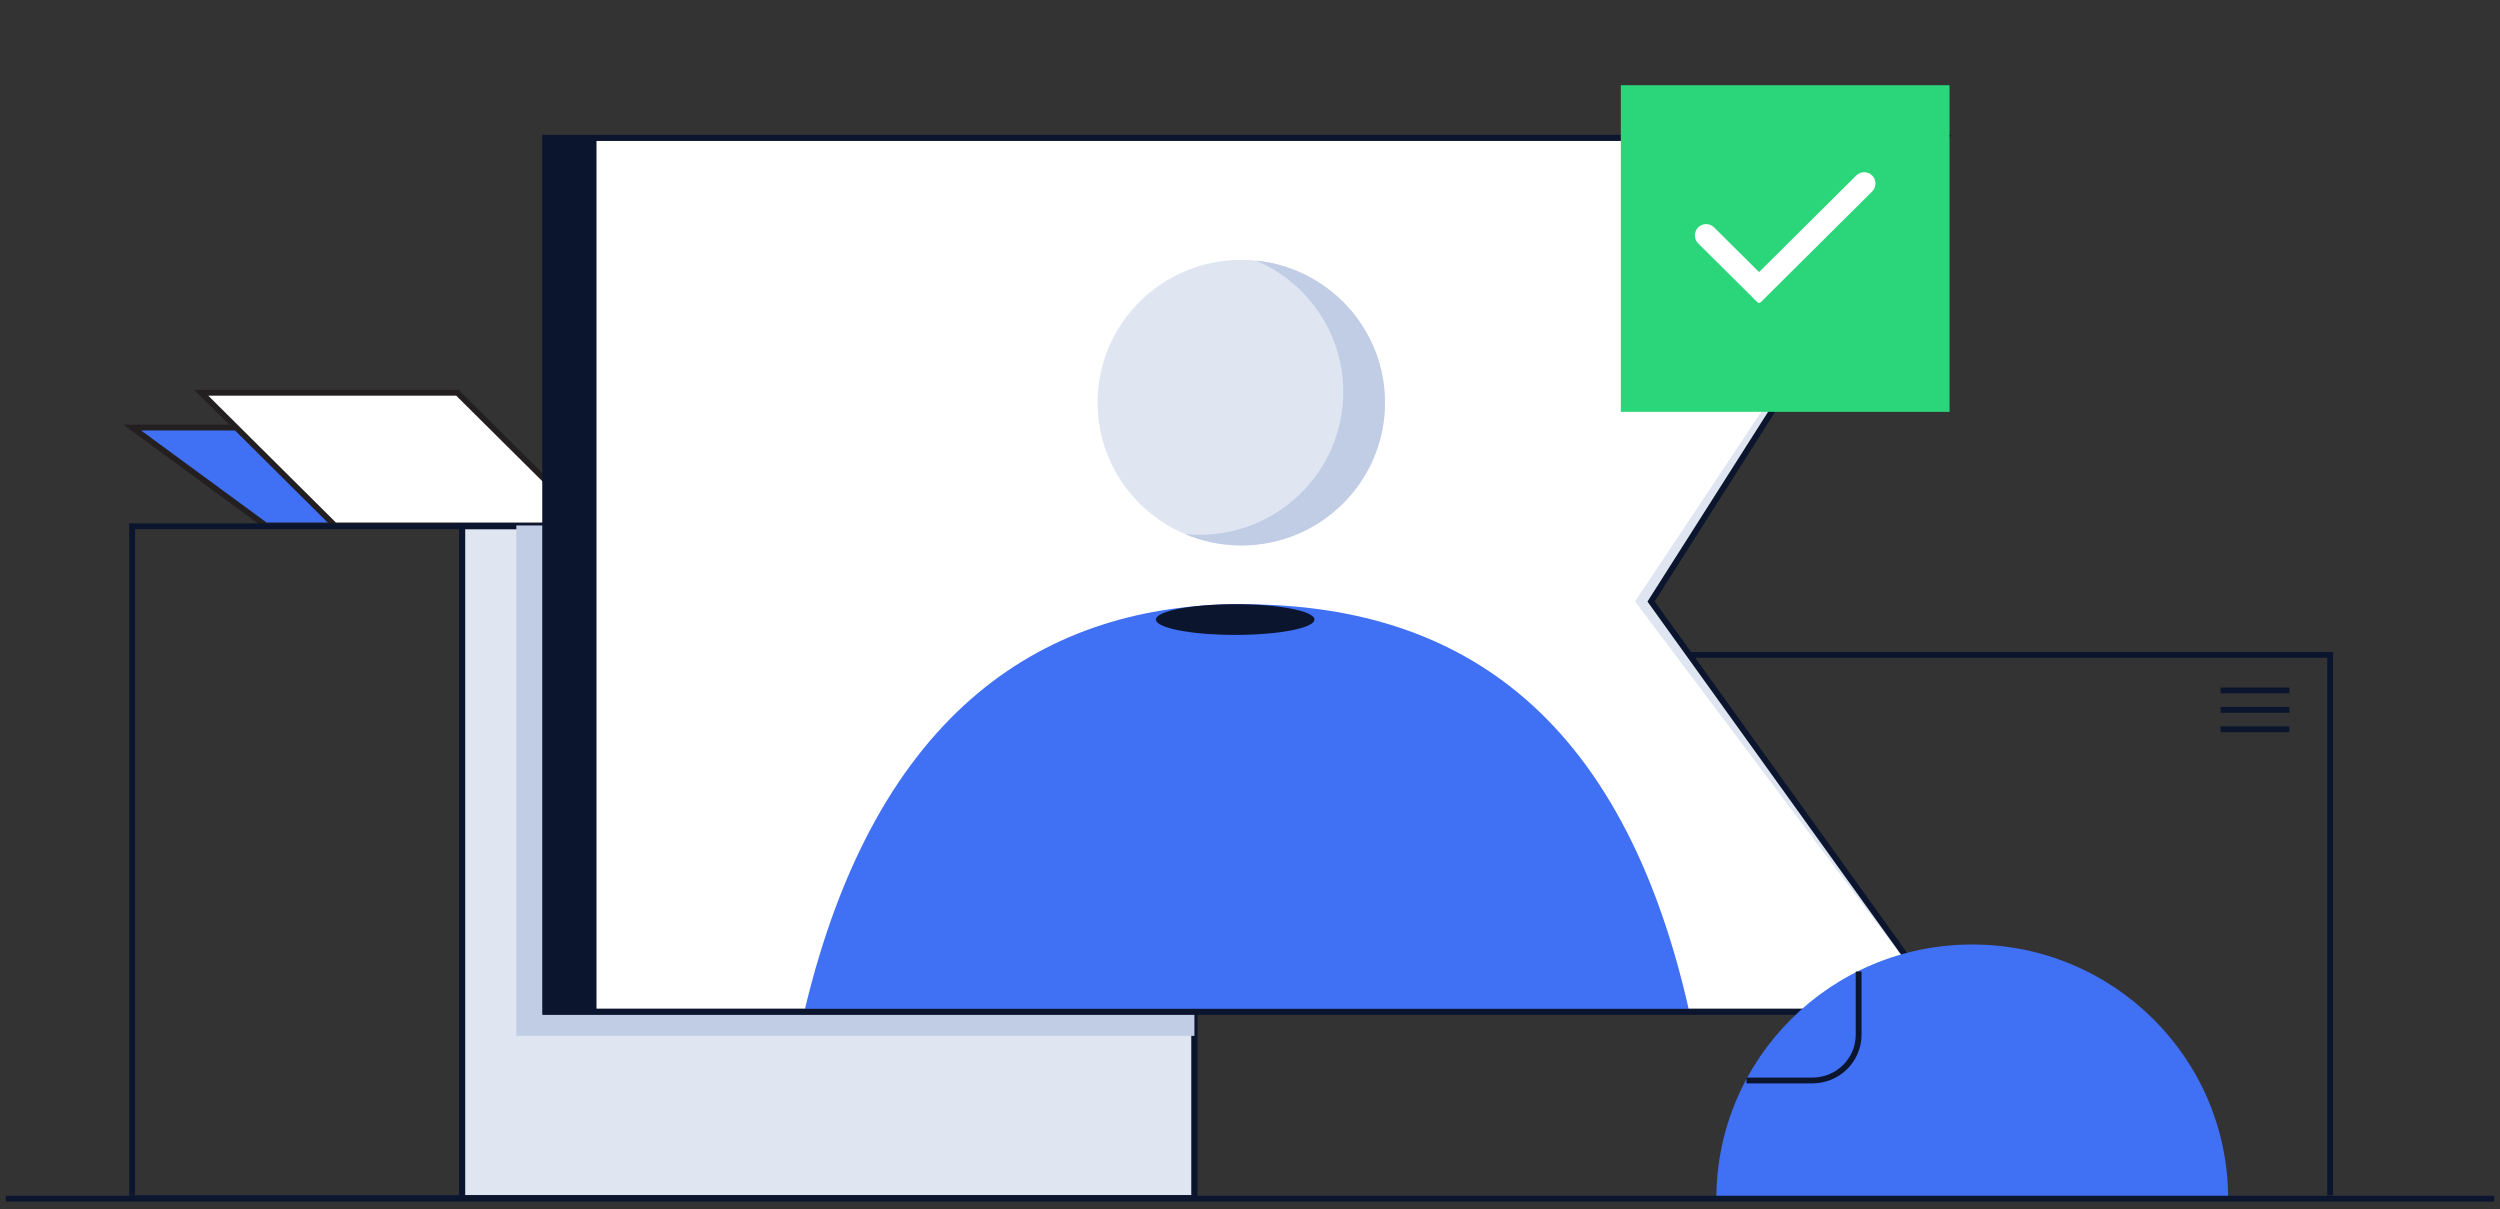 <svg width="215" height="104" viewBox="0 0 215 104" fill="none" xmlns="http://www.w3.org/2000/svg">
<rect x="0" y="0" width="215" height="104" fill="#333333" stroke="none"/>
<path d="M145.283 56.318H200.393V102.806" stroke="#0C152E" stroke-width="0.5"/>
<path d="M190.967 59.379H196.895" stroke="#0C152E" stroke-width="0.5"/>
<path d="M190.967 61.047H196.895" stroke="#0C152E" stroke-width="0.5"/>
<path d="M190.967 62.715H196.895" stroke="#0C152E" stroke-width="0.5"/>
<path fill-rule="evenodd" clip-rule="evenodd" d="M33.398 36.768L44.881 45.19H22.846L11.363 36.768H33.398Z" fill="#4070F4"/>
<path fill-rule="evenodd" clip-rule="evenodd" d="M33.398 36.768L44.881 45.19H22.846L11.363 36.768H33.398Z" stroke="#231F20" stroke-width="0.5"/>
<path fill-rule="evenodd" clip-rule="evenodd" d="M39.339 33.779L50.822 45.19H28.788L17.305 33.779H39.339Z" fill="white"/>
<path fill-rule="evenodd" clip-rule="evenodd" d="M39.339 33.779L50.822 45.19H28.788L17.305 33.779H39.339Z" stroke="#231F20" stroke-width="0.5"/>
<path fill-rule="evenodd" clip-rule="evenodd" d="M59.003 45.258H39.746V103.032H102.721V77.839V45.258H59.003Z" fill="#DFE6F2"/>
<path fill-rule="evenodd" clip-rule="evenodd" d="M39.746 103.032H102.721V77.839V45.258H59.003H39.746V103.032Z" stroke="#0C152E" stroke-width="0.5"/>
<mask id="mask0_1874_226481" style="mask-type:luminance" maskUnits="userSpaceOnUse" x="0" y="0" width="215" height="104">
<path fill-rule="evenodd" clip-rule="evenodd" d="M0.5 103.31H214.5V0H0.5V103.31Z" fill="white"/>
</mask>
<g mask="url(#mask0_1874_226481)">
<path fill-rule="evenodd" clip-rule="evenodd" d="M11.363 103.032H39.746V45.258H11.363V103.032Z" stroke="#0C152E" stroke-width="0.5"/>
<path fill-rule="evenodd" clip-rule="evenodd" d="M39.746 103.032H102.721V77.839V45.258H59.003H39.746V103.032Z" stroke="#0C152E" stroke-width="0.5"/>
</g>
<path fill-rule="evenodd" clip-rule="evenodd" d="M102.721 45.258L47.368 45.191H44.406V89.082H47.368H102.721V45.258Z" fill="#C1CDE5"/>
<path fill-rule="evenodd" clip-rule="evenodd" d="M46.906 35.413V87.009H167.328L141.984 51.727L167.328 11.857H71.89H46.906V35.937" fill="white"/>
<path d="M46.906 35.413V87.009H167.328L141.984 51.727L167.328 11.857H71.89H46.906V35.937" stroke="#0C152E" stroke-width="0.5"/>
<path fill-rule="evenodd" clip-rule="evenodd" d="M167.141 87.009L140.613 51.727L167.141 11.857L141.798 51.727" fill="#DFE6F2"/>
<path fill-rule="evenodd" clip-rule="evenodd" d="M46.906 87.009H51.299V11.857H46.906V87.009Z" fill="#0C152E"/>
<path fill-rule="evenodd" clip-rule="evenodd" d="M94.391 34.626C94.391 41.408 99.924 46.907 106.749 46.907C113.575 46.907 119.108 41.408 119.108 34.626C119.108 27.844 113.575 22.346 106.749 22.346C99.924 22.346 94.391 27.844 94.391 34.626Z" fill="#DFE6F2"/>
<path fill-rule="evenodd" clip-rule="evenodd" d="M69.166 87.02C75.379 60.779 90.132 51.959 106.748 51.959C123.365 51.959 139.069 59.236 145.282 87.02H69.166Z" fill="#4070F4"/>
<path fill-rule="evenodd" clip-rule="evenodd" d="M108.01 22.41C112.425 24.283 115.52 28.635 115.52 33.707C115.52 40.49 109.987 45.988 103.161 45.988C102.736 45.988 102.315 45.966 101.9 45.925C103.389 46.557 105.028 46.908 106.749 46.908C113.575 46.908 119.108 41.41 119.108 34.628C119.108 28.268 114.243 23.038 108.01 22.41Z" fill="#C1CDE5"/>
<path fill-rule="evenodd" clip-rule="evenodd" d="M113.043 53.281C113.043 54.01 109.992 54.602 106.227 54.602C102.462 54.602 99.41 54.01 99.41 53.281C99.41 52.551 102.462 51.959 106.227 51.959C109.992 51.959 113.043 52.551 113.043 53.281Z" fill="#0C152E"/>
<path d="M46.906 35.413V87.009H167.328L141.984 51.727L167.328 11.857H71.89H46.906V35.937" stroke="#0C152E" stroke-width="0.5"/>
<path fill-rule="evenodd" clip-rule="evenodd" d="M169.614 81.227C157.46 81.227 147.607 91.017 147.607 103.094H191.621C191.621 91.017 181.768 81.227 169.614 81.227Z" fill="#4070F4"/>
<path d="M150.199 92.921H155.874C158.066 92.921 159.844 91.155 159.844 88.976V83.553" stroke="#0C152E" stroke-width="0.5"/>
<path fill-rule="evenodd" clip-rule="evenodd" d="M139.391 35.419H167.66V7.328H139.391V35.419Z" fill="#2BD67B"/>
<path d="M0.5 103.084H214.5" stroke="#0C152E" stroke-width="0.5"/>
<path fill-rule="evenodd" clip-rule="evenodd" d="M161.006 15.091C161.388 15.471 161.388 16.088 161.006 16.468L151.42 25.993C151.342 26.07 151.217 26.07 151.139 25.993L146.044 20.931C145.662 20.551 145.662 19.934 146.044 19.554C146.422 19.178 147.033 19.178 147.411 19.554L151.28 23.398L159.639 15.091C160.017 14.716 160.628 14.716 161.006 15.091Z" fill="white"/>
</svg>

